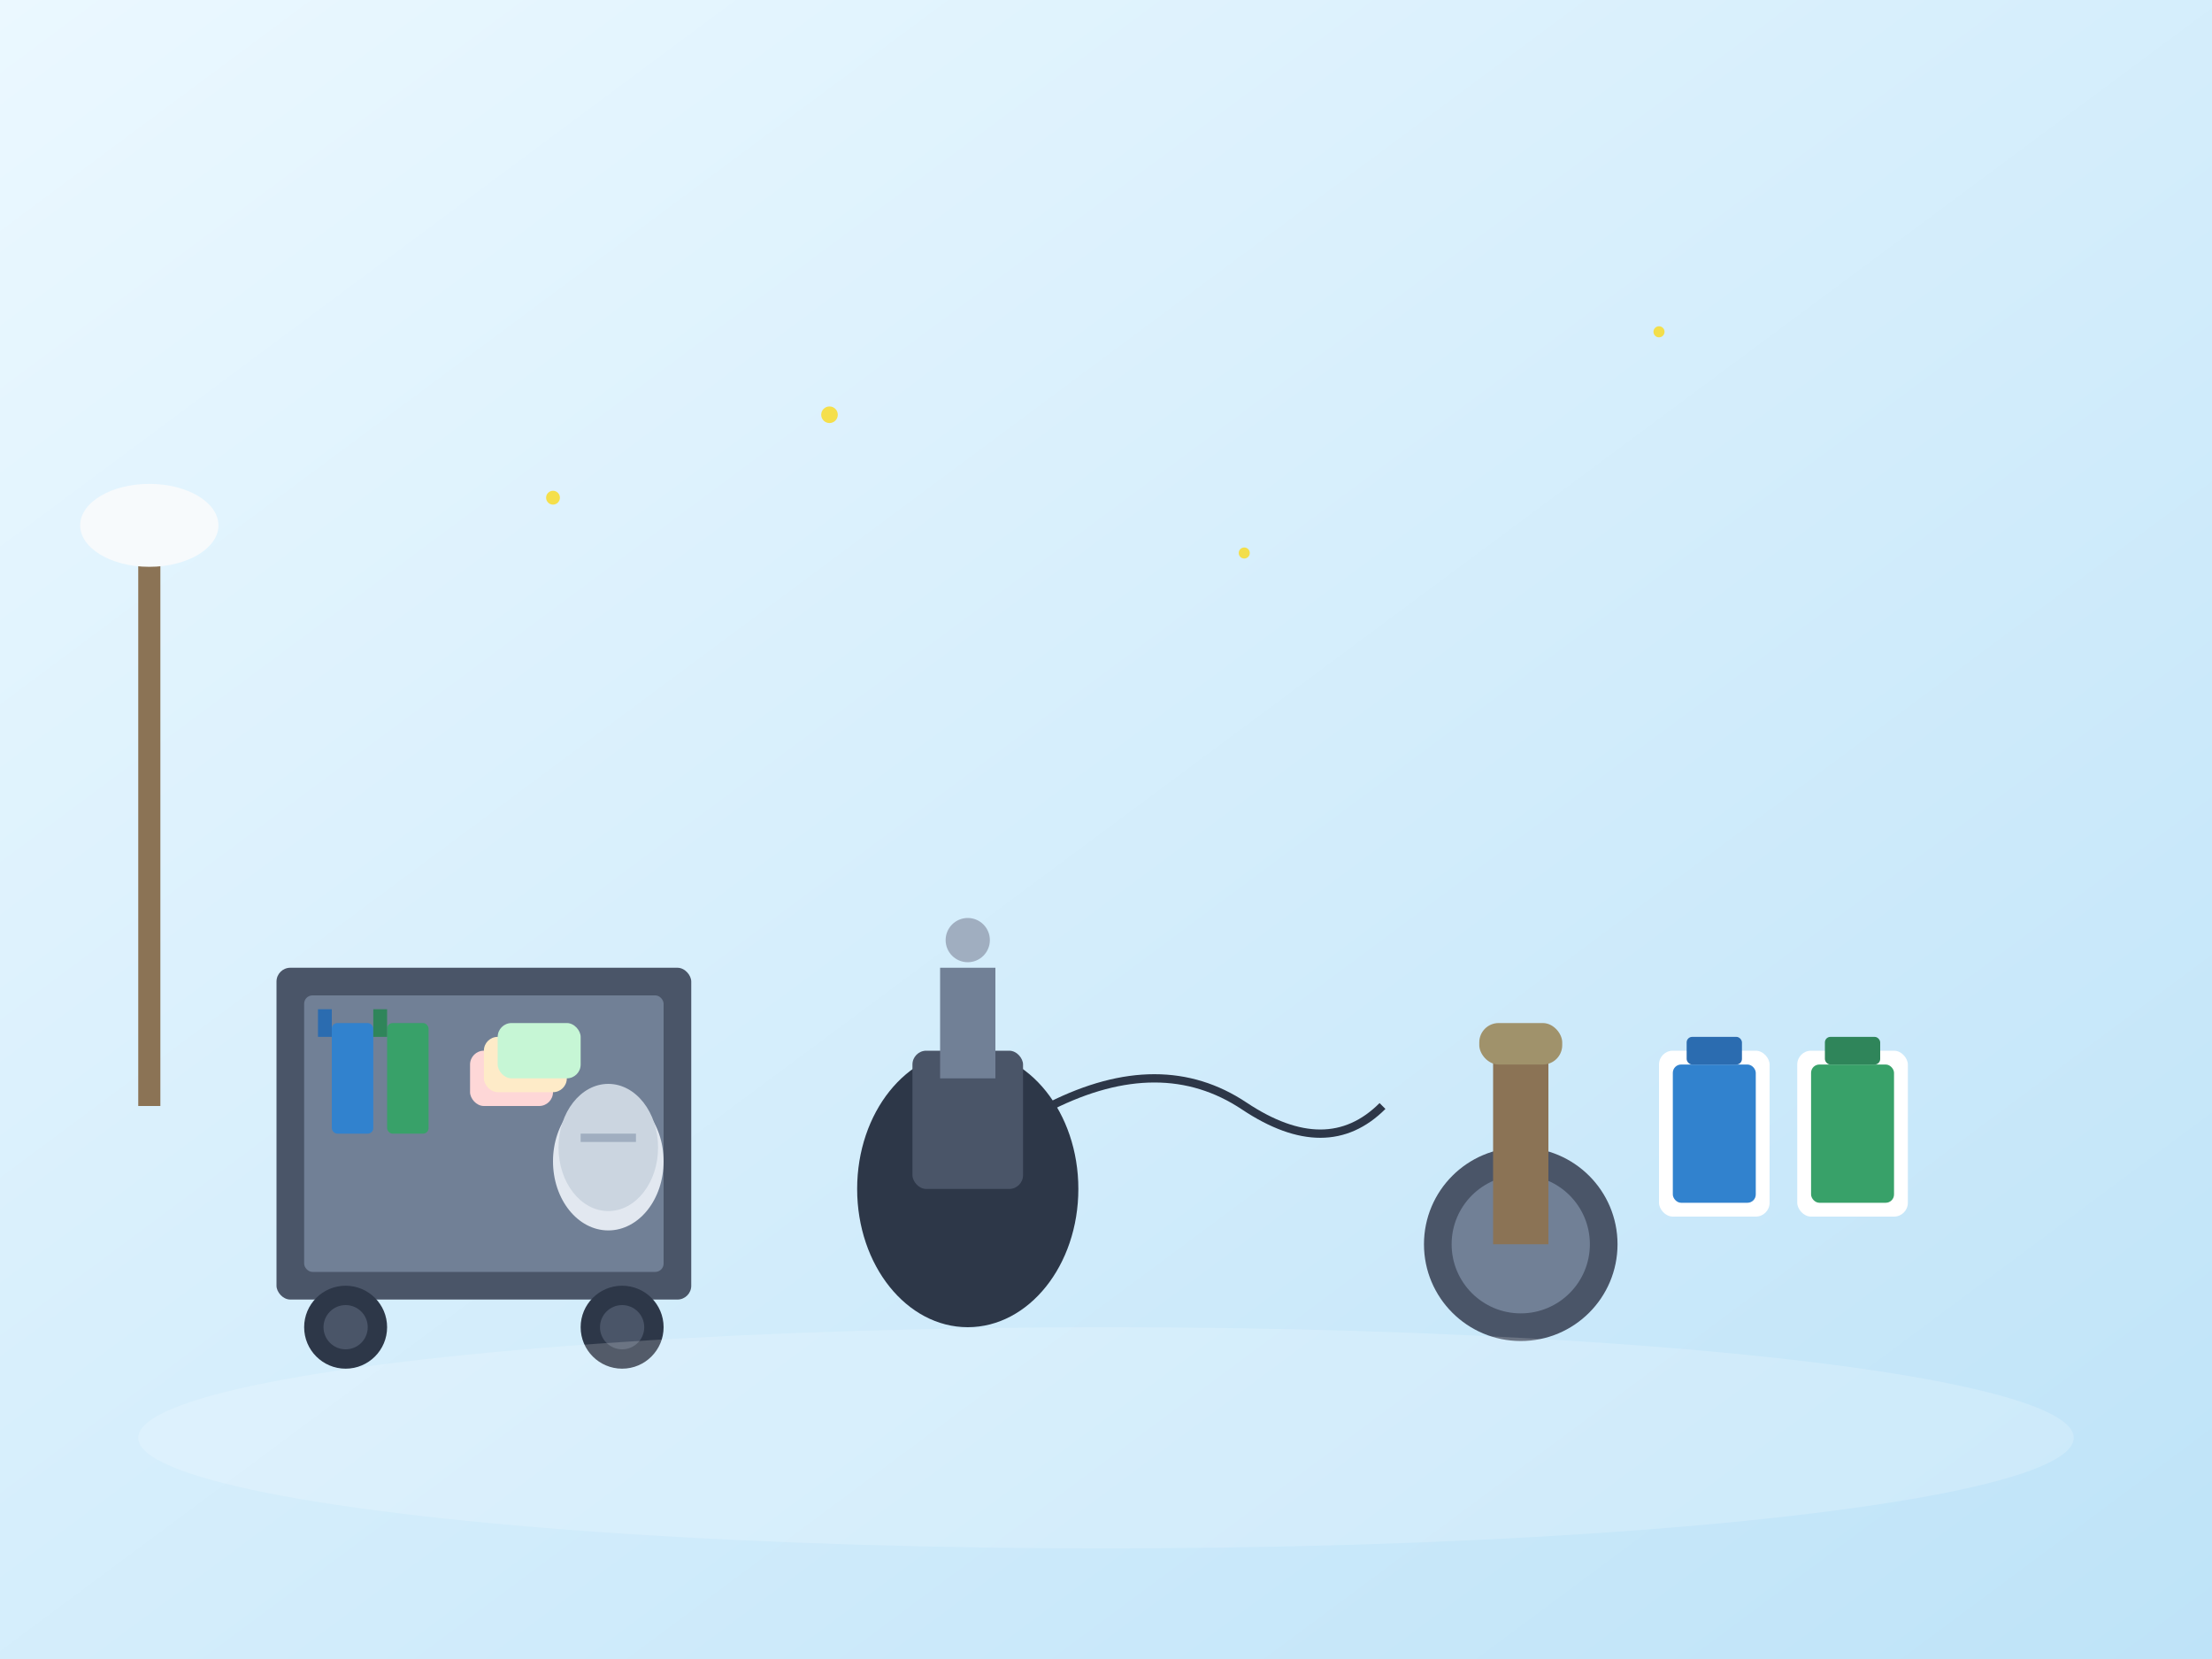 <svg xmlns="http://www.w3.org/2000/svg" viewBox="0 0 800 600" width="800" height="600">
  <rect x="0" y="0" width="800" height="600" fill="#333333" stroke="none"/>
  <defs>
    <linearGradient id="cleanGradient" x1="0%" y1="0%" x2="100%" y2="100%">
      <stop offset="0%" style="stop-color:#EBF8FF;stop-opacity:1" />
      <stop offset="100%" style="stop-color:#BEE3F8;stop-opacity:1" />
    </linearGradient>
  </defs>
  
  <!-- Background -->
  <rect width="800" height="600" fill="url(#cleanGradient)"/>
  
  <!-- Professional Cleaning Cart -->
  <rect x="100" y="350" width="150" height="120" fill="#4A5568" rx="5"/>
  <rect x="110" y="360" width="130" height="100" fill="#718096" rx="3"/>
  
  <!-- Cart Wheels -->
  <circle cx="125" cy="480" r="15" fill="#2D3748"/>
  <circle cx="225" cy="480" r="15" fill="#2D3748"/>
  <circle cx="125" cy="480" r="8" fill="#4A5568"/>
  <circle cx="225" cy="480" r="8" fill="#4A5568"/>
  
  <!-- Cleaning Supplies in Cart -->
  <!-- Spray Bottles -->
  <rect x="120" y="370" width="15" height="40" fill="#3182CE" rx="2"/>
  <rect x="115" y="365" width="5" height="10" fill="#2B6CB0"/>
  <rect x="140" y="370" width="15" height="40" fill="#38A169" rx="2"/>
  <rect x="135" y="365" width="5" height="10" fill="#2F855A"/>
  
  <!-- Towels/Rags -->
  <rect x="170" y="380" width="30" height="20" fill="#FED7D7" rx="5"/>
  <rect x="175" y="375" width="30" height="20" fill="#FEEBC8" rx="5"/>
  <rect x="180" y="370" width="30" height="20" fill="#C6F6D5" rx="5"/>
  
  <!-- Bucket -->
  <ellipse cx="220" cy="420" rx="20" ry="25" fill="#E2E8F0"/>
  <ellipse cx="220" cy="415" rx="18" ry="23" fill="#CBD5E0"/>
  <rect x="210" y="410" width="20" height="3" fill="#A0AEC0"/>
  
  <!-- Mop -->
  <rect x="50" y="200" width="8" height="200" fill="#8B7355"/>
  <ellipse cx="54" cy="190" rx="25" ry="15" fill="#F7FAFC"/>
  
  <!-- Vacuum Cleaner -->
  <ellipse cx="350" cy="430" rx="40" ry="50" fill="#2D3748"/>
  <rect x="330" y="380" width="40" height="50" fill="#4A5568" rx="5"/>
  <rect x="340" y="350" width="20" height="40" fill="#718096"/>
  <circle cx="350" cy="340" r="8" fill="#A0AEC0"/>
  
  <!-- Vacuum Cord -->
  <path d="M380,400 Q420,380 450,400 Q480,420 500,400" fill="none" stroke="#2D3748" stroke-width="3"/>
  
  <!-- Floor Polisher -->
  <circle cx="550" cy="450" r="35" fill="#4A5568"/>
  <circle cx="550" cy="450" r="25" fill="#718096"/>
  <rect x="540" y="380" width="20" height="70" fill="#8B7355"/>
  <rect x="535" y="370" width="30" height="15" fill="#A0926B" rx="7"/>
  
  <!-- Cleaning Solution Containers -->
  <rect x="600" y="380" width="40" height="60" fill="#FFFFFF" rx="5"/>
  <rect x="605" y="385" width="30" height="50" fill="#3182CE" rx="3"/>
  <rect x="610" y="375" width="20" height="10" fill="#2B6CB0" rx="2"/>
  
  <rect x="650" y="380" width="40" height="60" fill="#FFFFFF" rx="5"/>
  <rect x="655" y="385" width="30" height="50" fill="#38A169" rx="3"/>
  <rect x="660" y="375" width="20" height="10" fill="#2F855A" rx="2"/>
  
  <!-- Sparkle Effects for Cleanliness -->
  <g opacity="0.7">
    <circle cx="300" cy="150" r="3" fill="#FFD700">
      <animate attributeName="opacity" values="1;0.3;1" dur="2s" repeatCount="indefinite"/>
    </circle>
    <circle cx="450" cy="200" r="2" fill="#FFD700">
      <animate attributeName="opacity" values="0.3;1;0.3" dur="1.5s" repeatCount="indefinite"/>
    </circle>
    <circle cx="200" cy="180" r="2.5" fill="#FFD700">
      <animate attributeName="opacity" values="1;0.2;1" dur="2.5s" repeatCount="indefinite"/>
    </circle>
    <circle cx="600" cy="120" r="2" fill="#FFD700">
      <animate attributeName="opacity" values="0.5;1;0.5" dur="1.8s" repeatCount="indefinite"/>
    </circle>
  </g>
  
  <!-- Clean Floor Reflection -->
  <ellipse cx="400" cy="520" rx="350" ry="40" fill="rgba(255,255,255,0.3)" opacity="0.6"/>
</svg>